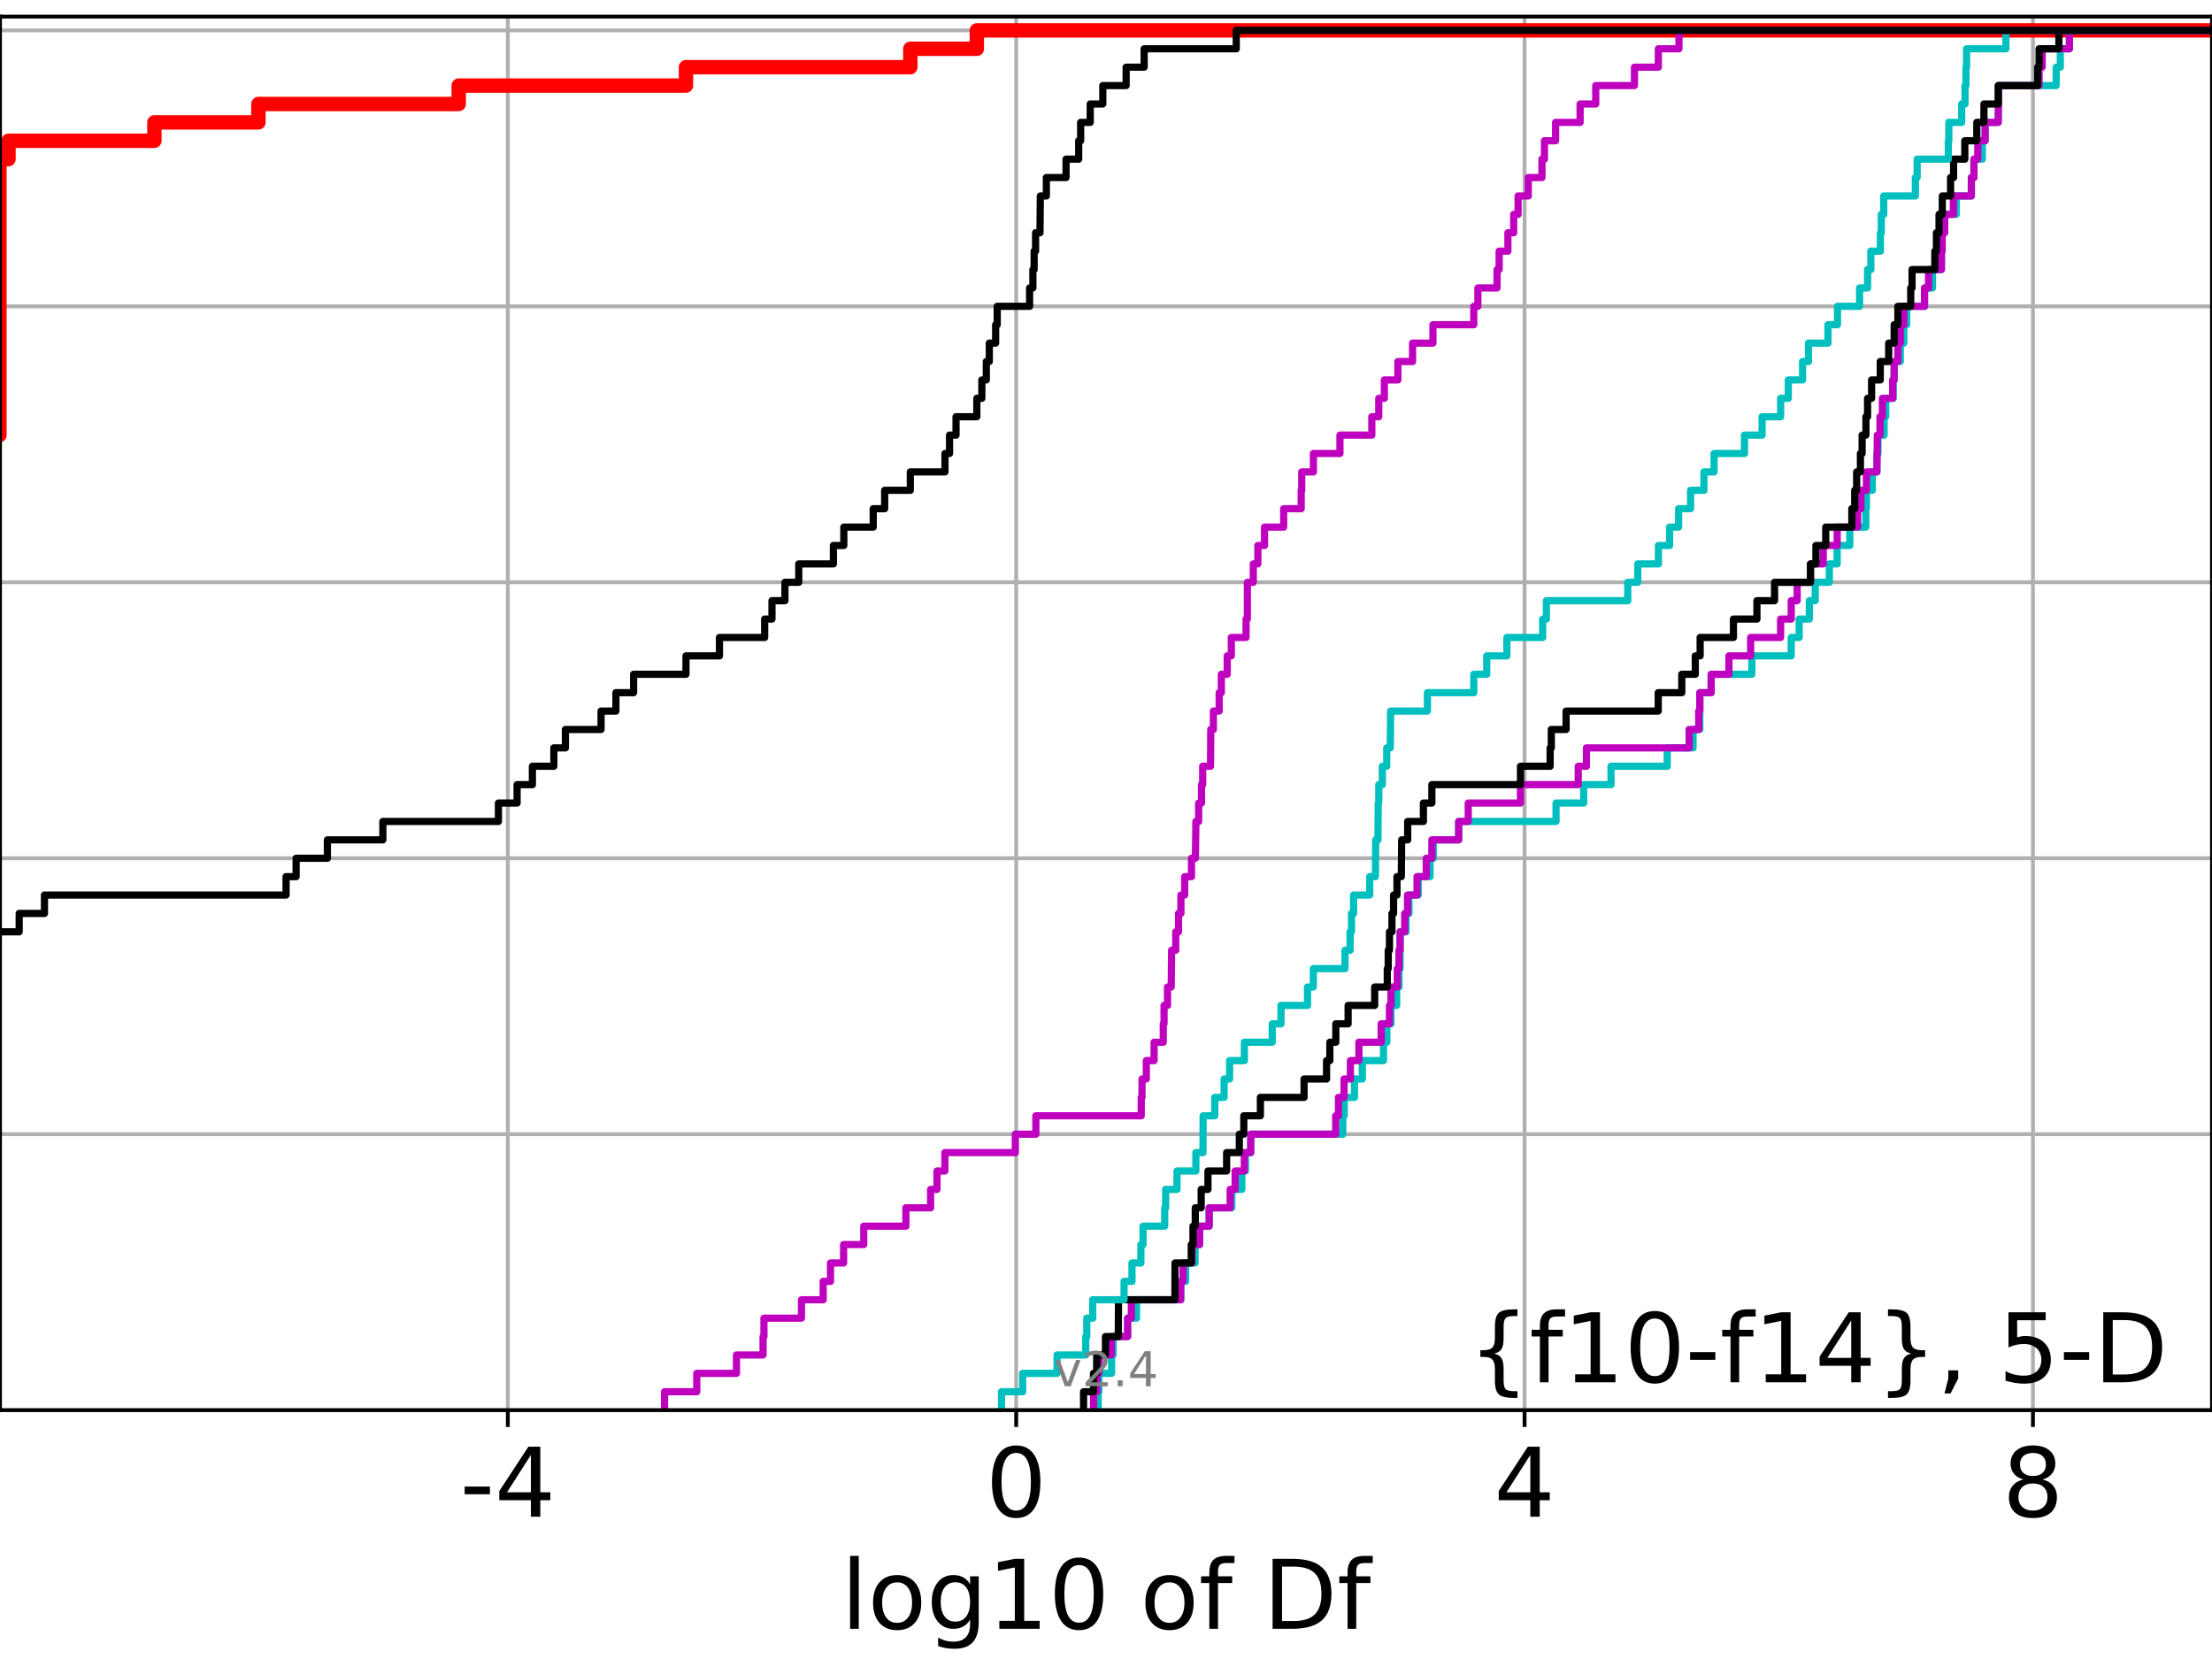 <?xml version="1.0" encoding="utf-8" standalone="no"?>
<!DOCTYPE svg PUBLIC "-//W3C//DTD SVG 1.1//EN"
  "http://www.w3.org/Graphics/SVG/1.1/DTD/svg11.dtd">
<!-- Created with matplotlib (https://matplotlib.org/) -->
<svg height="345.6pt" version="1.1" viewBox="0 0 460.8 345.6" width="460.8pt" xmlns="http://www.w3.org/2000/svg" xmlns:xlink="http://www.w3.org/1999/xlink">
 <defs>
  <style type="text/css">*{stroke-linecap:butt;stroke-linejoin:round;}</style>
 </defs>
 <g id="figure_1">
  <g id="patch_1">
   <path d="M 0 345.6 
L 460.8 345.6 
L 460.8 0 
L 0 0 
z
" style="fill:#ffffff;"/>
  </g>
  <g id="axes_1">
   <g id="patch_2">
    <path d="M 0 293.76 
L 460.8 293.76 
L 460.8 3.456 
L 0 3.456 
z
" style="fill:#ffffff;"/>
   </g>
   <g id="matplotlib.axis_1">
    <g id="xtick_1">
     <g id="line2d_1">
      <path clip-path="url(#p123b84e8f3)" d="M 105.789 293.76 
L 105.789 3.456 
" style="fill:none;stroke:#b0b0b0;stroke-linecap:square;stroke-width:0.8;"/>
     </g>
     <g id="line2d_2">
      <defs>
       <path d="M 0 0 
L 0 3.5 
" id="m1aefbc2d79" style="stroke:#000000;stroke-width:0.8;"/>
      </defs>
      <g>
       <use style="stroke:#000000;stroke-width:0.8;" x="105.789" xlink:href="#m1aefbc2d79" y="293.76"/>
      </g>
     </g>
     <g id="text_1">
      <!-- -4 -->
      <g transform="translate(95.819 315.957)scale(0.2 -0.2)">
       <defs>
        <path d="M 4.891 31.391 
L 31.203 31.391 
L 31.203 23.391 
L 4.891 23.391 
z
" id="DejaVuSans-45"/>
        <path d="M 37.797 64.312 
L 12.891 25.391 
L 37.797 25.391 
z
M 35.203 72.906 
L 47.609 72.906 
L 47.609 25.391 
L 58.016 25.391 
L 58.016 17.188 
L 47.609 17.188 
L 47.609 0 
L 37.797 0 
L 37.797 17.188 
L 4.891 17.188 
L 4.891 26.703 
z
" id="DejaVuSans-52"/>
       </defs>
       <use xlink:href="#DejaVuSans-45"/>
       <use x="36.084" xlink:href="#DejaVuSans-52"/>
      </g>
     </g>
    </g>
    <g id="xtick_2">
     <g id="line2d_3">
      <path clip-path="url(#p123b84e8f3)" d="M 211.693 293.76 
L 211.693 3.456 
" style="fill:none;stroke:#b0b0b0;stroke-linecap:square;stroke-width:0.8;"/>
     </g>
     <g id="line2d_4">
      <g>
       <use style="stroke:#000000;stroke-width:0.8;" x="211.693" xlink:href="#m1aefbc2d79" y="293.76"/>
      </g>
     </g>
     <g id="text_2">
      <!-- 0 -->
      <g transform="translate(205.331 315.957)scale(0.2 -0.2)">
       <defs>
        <path d="M 31.781 66.406 
Q 24.172 66.406 20.328 58.906 
Q 16.5 51.422 16.5 36.375 
Q 16.5 21.391 20.328 13.891 
Q 24.172 6.391 31.781 6.391 
Q 39.453 6.391 43.281 13.891 
Q 47.125 21.391 47.125 36.375 
Q 47.125 51.422 43.281 58.906 
Q 39.453 66.406 31.781 66.406 
z
M 31.781 74.219 
Q 44.047 74.219 50.516 64.516 
Q 56.984 54.828 56.984 36.375 
Q 56.984 17.969 50.516 8.266 
Q 44.047 -1.422 31.781 -1.422 
Q 19.531 -1.422 13.062 8.266 
Q 6.594 17.969 6.594 36.375 
Q 6.594 54.828 13.062 64.516 
Q 19.531 74.219 31.781 74.219 
z
" id="DejaVuSans-48"/>
       </defs>
       <use xlink:href="#DejaVuSans-48"/>
      </g>
     </g>
    </g>
    <g id="xtick_3">
     <g id="line2d_5">
      <path clip-path="url(#p123b84e8f3)" d="M 317.597 293.76 
L 317.597 3.456 
" style="fill:none;stroke:#b0b0b0;stroke-linecap:square;stroke-width:0.8;"/>
     </g>
     <g id="line2d_6">
      <g>
       <use style="stroke:#000000;stroke-width:0.8;" x="317.597" xlink:href="#m1aefbc2d79" y="293.76"/>
      </g>
     </g>
     <g id="text_3">
      <!-- 4 -->
      <g transform="translate(311.235 315.957)scale(0.2 -0.2)">
       <use xlink:href="#DejaVuSans-52"/>
      </g>
     </g>
    </g>
    <g id="xtick_4">
     <g id="line2d_7">
      <path clip-path="url(#p123b84e8f3)" d="M 423.501 293.76 
L 423.501 3.456 
" style="fill:none;stroke:#b0b0b0;stroke-linecap:square;stroke-width:0.8;"/>
     </g>
     <g id="line2d_8">
      <g>
       <use style="stroke:#000000;stroke-width:0.8;" x="423.501" xlink:href="#m1aefbc2d79" y="293.76"/>
      </g>
     </g>
     <g id="text_4">
      <!-- 8 -->
      <g transform="translate(417.139 315.957)scale(0.2 -0.2)">
       <defs>
        <path d="M 31.781 34.625 
Q 24.75 34.625 20.719 30.859 
Q 16.703 27.094 16.703 20.516 
Q 16.703 13.922 20.719 10.156 
Q 24.75 6.391 31.781 6.391 
Q 38.812 6.391 42.859 10.172 
Q 46.922 13.969 46.922 20.516 
Q 46.922 27.094 42.891 30.859 
Q 38.875 34.625 31.781 34.625 
z
M 21.922 38.812 
Q 15.578 40.375 12.031 44.719 
Q 8.5 49.078 8.5 55.328 
Q 8.5 64.062 14.719 69.141 
Q 20.953 74.219 31.781 74.219 
Q 42.672 74.219 48.875 69.141 
Q 55.078 64.062 55.078 55.328 
Q 55.078 49.078 51.531 44.719 
Q 48 40.375 41.703 38.812 
Q 48.828 37.156 52.797 32.312 
Q 56.781 27.484 56.781 20.516 
Q 56.781 9.906 50.312 4.234 
Q 43.844 -1.422 31.781 -1.422 
Q 19.734 -1.422 13.25 4.234 
Q 6.781 9.906 6.781 20.516 
Q 6.781 27.484 10.781 32.312 
Q 14.797 37.156 21.922 38.812 
z
M 18.312 54.391 
Q 18.312 48.734 21.844 45.562 
Q 25.391 42.391 31.781 42.391 
Q 38.141 42.391 41.719 45.562 
Q 45.312 48.734 45.312 54.391 
Q 45.312 60.062 41.719 63.234 
Q 38.141 66.406 31.781 66.406 
Q 25.391 66.406 21.844 63.234 
Q 18.312 60.062 18.312 54.391 
z
" id="DejaVuSans-56"/>
       </defs>
       <use xlink:href="#DejaVuSans-56"/>
      </g>
     </g>
    </g>
    <g id="text_5">
     <!-- log10 of Df -->
     <g transform="translate(175.214 339.313)scale(0.2 -0.2)">
      <defs>
       <path d="M 9.422 75.984 
L 18.406 75.984 
L 18.406 0 
L 9.422 0 
z
" id="DejaVuSans-108"/>
       <path d="M 30.609 48.391 
Q 23.391 48.391 19.188 42.75 
Q 14.984 37.109 14.984 27.297 
Q 14.984 17.484 19.156 11.844 
Q 23.344 6.203 30.609 6.203 
Q 37.797 6.203 41.984 11.859 
Q 46.188 17.531 46.188 27.297 
Q 46.188 37.016 41.984 42.703 
Q 37.797 48.391 30.609 48.391 
z
M 30.609 56 
Q 42.328 56 49.016 48.375 
Q 55.719 40.766 55.719 27.297 
Q 55.719 13.875 49.016 6.219 
Q 42.328 -1.422 30.609 -1.422 
Q 18.844 -1.422 12.172 6.219 
Q 5.516 13.875 5.516 27.297 
Q 5.516 40.766 12.172 48.375 
Q 18.844 56 30.609 56 
z
" id="DejaVuSans-111"/>
       <path d="M 45.406 27.984 
Q 45.406 37.75 41.375 43.109 
Q 37.359 48.484 30.078 48.484 
Q 22.859 48.484 18.828 43.109 
Q 14.797 37.75 14.797 27.984 
Q 14.797 18.266 18.828 12.891 
Q 22.859 7.516 30.078 7.516 
Q 37.359 7.516 41.375 12.891 
Q 45.406 18.266 45.406 27.984 
z
M 54.391 6.781 
Q 54.391 -7.172 48.188 -13.984 
Q 42 -20.797 29.203 -20.797 
Q 24.469 -20.797 20.266 -20.094 
Q 16.062 -19.391 12.109 -17.922 
L 12.109 -9.188 
Q 16.062 -11.328 19.922 -12.344 
Q 23.781 -13.375 27.781 -13.375 
Q 36.625 -13.375 41.016 -8.766 
Q 45.406 -4.156 45.406 5.172 
L 45.406 9.625 
Q 42.625 4.781 38.281 2.391 
Q 33.938 0 27.875 0 
Q 17.828 0 11.672 7.656 
Q 5.516 15.328 5.516 27.984 
Q 5.516 40.672 11.672 48.328 
Q 17.828 56 27.875 56 
Q 33.938 56 38.281 53.609 
Q 42.625 51.219 45.406 46.391 
L 45.406 54.688 
L 54.391 54.688 
z
" id="DejaVuSans-103"/>
       <path d="M 12.406 8.297 
L 28.516 8.297 
L 28.516 63.922 
L 10.984 60.406 
L 10.984 69.391 
L 28.422 72.906 
L 38.281 72.906 
L 38.281 8.297 
L 54.391 8.297 
L 54.391 0 
L 12.406 0 
z
" id="DejaVuSans-49"/>
       <path id="DejaVuSans-32"/>
       <path d="M 37.109 75.984 
L 37.109 68.5 
L 28.516 68.5 
Q 23.688 68.5 21.797 66.547 
Q 19.922 64.594 19.922 59.516 
L 19.922 54.688 
L 34.719 54.688 
L 34.719 47.703 
L 19.922 47.703 
L 19.922 0 
L 10.891 0 
L 10.891 47.703 
L 2.297 47.703 
L 2.297 54.688 
L 10.891 54.688 
L 10.891 58.5 
Q 10.891 67.625 15.141 71.797 
Q 19.391 75.984 28.609 75.984 
z
" id="DejaVuSans-102"/>
       <path d="M 19.672 64.797 
L 19.672 8.109 
L 31.594 8.109 
Q 46.688 8.109 53.688 14.938 
Q 60.688 21.781 60.688 36.531 
Q 60.688 51.172 53.688 57.984 
Q 46.688 64.797 31.594 64.797 
z
M 9.812 72.906 
L 30.078 72.906 
Q 51.266 72.906 61.172 64.094 
Q 71.094 55.281 71.094 36.531 
Q 71.094 17.672 61.125 8.828 
Q 51.172 0 30.078 0 
L 9.812 0 
z
" id="DejaVuSans-68"/>
      </defs>
      <use xlink:href="#DejaVuSans-108"/>
      <use x="27.783" xlink:href="#DejaVuSans-111"/>
      <use x="88.965" xlink:href="#DejaVuSans-103"/>
      <use x="152.441" xlink:href="#DejaVuSans-49"/>
      <use x="216.064" xlink:href="#DejaVuSans-48"/>
      <use x="279.688" xlink:href="#DejaVuSans-32"/>
      <use x="311.475" xlink:href="#DejaVuSans-111"/>
      <use x="372.656" xlink:href="#DejaVuSans-102"/>
      <use x="407.861" xlink:href="#DejaVuSans-32"/>
      <use x="439.648" xlink:href="#DejaVuSans-68"/>
      <use x="516.65" xlink:href="#DejaVuSans-102"/>
     </g>
    </g>
   </g>
   <g id="matplotlib.axis_2">
    <g id="ytick_1">
     <g id="line2d_9">
      <path clip-path="url(#p123b84e8f3)" d="M 0 293.76 
L 460.8 293.76 
" style="fill:none;stroke:#b0b0b0;stroke-linecap:square;stroke-width:0.8;"/>
     </g>
     <g id="line2d_10">
      <defs>
       <path d="M 0 0 
L -3.5 0 
" id="m725faa5457" style="stroke:#000000;stroke-width:0.8;"/>
      </defs>
      <g>
       <use style="stroke:#000000;stroke-width:0.8;" x="0" xlink:href="#m725faa5457" y="293.76"/>
      </g>
     </g>
    </g>
    <g id="ytick_2">
     <g id="line2d_11">
      <path clip-path="url(#p123b84e8f3)" d="M 0 236.274 
L 460.8 236.274 
" style="fill:none;stroke:#b0b0b0;stroke-linecap:square;stroke-width:0.8;"/>
     </g>
     <g id="line2d_12">
      <g>
       <use style="stroke:#000000;stroke-width:0.8;" x="0" xlink:href="#m725faa5457" y="236.274"/>
      </g>
     </g>
    </g>
    <g id="ytick_3">
     <g id="line2d_13">
      <path clip-path="url(#p123b84e8f3)" d="M 0 178.788 
L 460.8 178.788 
" style="fill:none;stroke:#b0b0b0;stroke-linecap:square;stroke-width:0.8;"/>
     </g>
     <g id="line2d_14">
      <g>
       <use style="stroke:#000000;stroke-width:0.8;" x="0" xlink:href="#m725faa5457" y="178.788"/>
      </g>
     </g>
    </g>
    <g id="ytick_4">
     <g id="line2d_15">
      <path clip-path="url(#p123b84e8f3)" d="M 0 121.302 
L 460.8 121.302 
" style="fill:none;stroke:#b0b0b0;stroke-linecap:square;stroke-width:0.8;"/>
     </g>
     <g id="line2d_16">
      <g>
       <use style="stroke:#000000;stroke-width:0.8;" x="0" xlink:href="#m725faa5457" y="121.302"/>
      </g>
     </g>
    </g>
    <g id="ytick_5">
     <g id="line2d_17">
      <path clip-path="url(#p123b84e8f3)" d="M 0 63.816 
L 460.8 63.816 
" style="fill:none;stroke:#b0b0b0;stroke-linecap:square;stroke-width:0.8;"/>
     </g>
     <g id="line2d_18">
      <g>
       <use style="stroke:#000000;stroke-width:0.8;" x="0" xlink:href="#m725faa5457" y="63.816"/>
      </g>
     </g>
    </g>
    <g id="ytick_6">
     <g id="line2d_19">
      <path clip-path="url(#p123b84e8f3)" d="M 0 6.33 
L 460.8 6.33 
" style="fill:none;stroke:#b0b0b0;stroke-linecap:square;stroke-width:0.8;"/>
     </g>
     <g id="line2d_20">
      <g>
       <use style="stroke:#000000;stroke-width:0.8;" x="0" xlink:href="#m725faa5457" y="6.33"/>
      </g>
     </g>
    </g>
   </g>
   <g id="line2d_21">
    <path clip-path="url(#p123b84e8f3)" d="M -1 90.643 
L -0.114 90.643 
L -0.114 33.157 
L 1.769 33.157 
L 1.769 29.325 
L 32.163 29.325 
L 32.163 25.492 
L 53.834 25.492 
L 53.834 21.66 
L 95.559 21.66 
L 95.559 17.827 
L 142.901 17.827 
L 142.901 13.995 
L 189.636 13.995 
L 189.636 10.163 
L 203.49 10.163 
L 203.49 6.33 
L 203.49 6.33 
L 460.8 6.33 
L 460.8 6.33 
" style="fill:none;stroke:#ff0000;stroke-linecap:square;stroke-width:3;"/>
   </g>
   <g id="line2d_22">
    <path clip-path="url(#p123b84e8f3)" d="M 228.768 293.76 
L 228.768 289.928 
L 228.933 289.928 
L 228.933 286.095 
L 231.567 286.095 
L 231.567 282.263 
L 231.887 282.263 
L 231.887 278.43 
L 234.904 278.43 
L 234.904 274.598 
L 236.752 274.598 
L 236.752 270.766 
L 245.966 270.766 
L 245.966 266.933 
L 246.989 266.933 
L 246.989 263.101 
L 248.953 263.101 
L 248.953 259.268 
L 249.899 259.268 
L 249.899 255.436 
L 251.896 255.436 
L 251.896 251.604 
L 256.607 251.604 
L 256.607 247.771 
L 258.698 247.771 
L 258.698 243.939 
L 259.452 243.939 
L 259.452 240.106 
L 260.553 240.106 
L 260.553 236.274 
L 279.737 236.274 
L 279.737 232.442 
L 280.031 232.442 
L 280.031 228.609 
L 282.16 228.609 
L 282.16 224.777 
L 283.798 224.777 
L 283.798 220.944 
L 288.206 220.944 
L 288.206 217.112 
L 288.91 217.112 
L 288.91 213.28 
L 289.766 213.28 
L 289.766 209.447 
L 290.953 209.447 
L 290.953 205.615 
L 291.43 205.615 
L 291.43 201.782 
L 291.662 201.782 
L 291.67 194.118 
L 292.896 194.118 
L 292.896 190.285 
L 293.511 190.285 
L 293.511 186.453 
L 295.446 186.453 
L 295.446 182.621 
L 297.906 182.621 
L 297.906 178.788 
L 298.589 178.788 
L 298.589 174.956 
L 303.871 174.956 
L 303.871 171.123 
L 324.154 171.123 
L 324.154 167.291 
L 329.91 167.291 
L 329.91 163.459 
L 335.605 163.459 
L 335.605 159.626 
L 347.315 159.626 
L 347.315 155.794 
L 352.696 155.794 
L 352.696 151.961 
L 354.105 151.961 
L 354.105 144.297 
L 356.467 144.297 
L 356.467 140.464 
L 364.939 140.464 
L 364.939 136.632 
L 373.146 136.632 
L 373.146 132.799 
L 374.803 132.799 
L 374.803 128.967 
L 376.921 128.967 
L 376.921 125.135 
L 378.146 125.135 
L 378.146 121.302 
L 381.084 121.302 
L 381.084 117.47 
L 382.716 117.47 
L 382.716 113.637 
L 385.347 113.637 
L 385.347 109.805 
L 388.686 109.805 
L 388.686 105.973 
L 388.805 105.973 
L 388.805 102.14 
L 390.037 102.14 
L 390.037 98.308 
L 390.99 98.308 
L 390.99 94.475 
L 391.222 94.475 
L 391.222 90.643 
L 392.489 90.643 
L 392.489 86.811 
L 392.831 86.811 
L 392.831 82.978 
L 394.402 82.978 
L 394.402 79.146 
L 394.589 79.146 
L 394.589 75.313 
L 395.87 75.313 
L 395.87 71.481 
L 396.594 71.481 
L 396.594 67.649 
L 397.205 67.649 
L 397.205 63.816 
L 400.917 63.816 
L 400.917 59.984 
L 402.575 59.984 
L 402.575 56.151 
L 404.434 56.151 
L 404.434 52.319 
L 404.587 52.319 
L 404.587 48.487 
L 405.113 48.487 
L 405.113 44.654 
L 407.505 44.654 
L 407.505 40.822 
L 410.669 40.822 
L 410.669 36.989 
L 411.212 36.989 
L 411.212 33.157 
L 412.952 33.157 
L 412.952 29.325 
L 413.542 29.325 
L 413.542 25.492 
L 416.27 25.492 
L 416.327 17.827 
L 428.336 17.827 
L 428.336 13.995 
L 429.201 13.995 
L 429.201 10.163 
L 431.1 10.163 
L 431.1 6.33 
L 431.1 6.33 
L 460.8 6.33 
L 460.8 6.33 
" style="fill:none;stroke:#00bfbf;stroke-linecap:square;stroke-width:1.5;"/>
   </g>
   <g id="line2d_23">
    <path clip-path="url(#p123b84e8f3)" d="M 227.798 293.76 
L 227.798 289.928 
L 228.531 289.928 
L 228.531 286.095 
L 228.933 286.095 
L 228.933 282.263 
L 231.497 282.263 
L 231.497 278.43 
L 234.904 278.43 
L 234.904 274.598 
L 235.678 274.598 
L 235.678 270.766 
L 245.966 270.766 
L 245.966 266.933 
L 246.446 266.933 
L 246.446 263.101 
L 248.311 263.101 
L 248.311 259.268 
L 249.899 259.268 
L 249.899 255.436 
L 251.896 255.436 
L 251.896 251.604 
L 256.269 251.604 
L 256.269 247.771 
L 257.304 247.771 
L 257.304 243.939 
L 259.214 243.939 
L 259.214 240.106 
L 260.553 240.106 
L 260.553 236.274 
L 278.248 236.274 
L 278.248 232.442 
L 278.821 232.442 
L 278.821 228.609 
L 279.989 228.609 
L 279.989 224.777 
L 281.316 224.777 
L 281.316 220.944 
L 283.082 220.944 
L 283.082 217.112 
L 287.723 217.112 
L 287.723 213.28 
L 289.451 213.28 
L 289.451 209.447 
L 289.766 209.447 
L 289.766 205.615 
L 291.084 205.615 
L 291.084 201.782 
L 291.43 201.782 
L 291.43 197.95 
L 291.67 197.95 
L 291.67 194.118 
L 292.628 194.118 
L 292.628 190.285 
L 293.219 190.285 
L 293.219 186.453 
L 295.195 186.453 
L 295.195 182.621 
L 297.121 182.621 
L 297.121 178.788 
L 298.283 178.788 
L 298.283 174.956 
L 303.871 174.956 
L 303.871 171.123 
L 305.861 171.123 
L 305.861 167.291 
L 316.745 167.291 
L 316.745 163.459 
L 328.772 163.459 
L 328.772 159.626 
L 330.482 159.626 
L 330.482 155.794 
L 351.877 155.794 
L 351.877 151.961 
L 353.877 151.961 
L 353.877 148.129 
L 354.105 148.129 
L 354.105 144.297 
L 356.467 144.297 
L 356.467 140.464 
L 360.171 140.464 
L 360.171 136.632 
L 364.695 136.632 
L 364.695 132.799 
L 370.933 132.799 
L 370.933 128.967 
L 373.146 128.967 
L 373.146 125.135 
L 374.38 125.135 
L 374.38 121.302 
L 377.158 121.302 
L 377.158 117.47 
L 379.812 117.47 
L 379.812 113.637 
L 382.716 113.637 
L 382.716 109.805 
L 386.976 109.805 
L 386.976 105.973 
L 387.67 105.973 
L 387.67 102.14 
L 388.805 102.14 
L 388.805 98.308 
L 390.99 98.308 
L 391.086 90.643 
L 391.642 90.643 
L 391.642 86.811 
L 392.135 86.811 
L 392.135 82.978 
L 394.283 82.978 
L 394.283 79.146 
L 394.589 79.146 
L 394.589 75.313 
L 395.361 75.313 
L 395.361 71.481 
L 395.87 71.481 
L 395.87 67.649 
L 396.594 67.649 
L 396.594 63.816 
L 400.917 63.816 
L 400.917 59.984 
L 401.759 59.984 
L 401.759 56.151 
L 404.434 56.151 
L 404.434 52.319 
L 404.587 52.319 
L 404.587 48.487 
L 405.113 48.487 
L 405.113 44.654 
L 406.914 44.654 
L 406.914 40.822 
L 410.669 40.822 
L 410.669 36.989 
L 411.212 36.989 
L 411.212 33.157 
L 412.013 33.157 
L 412.013 29.325 
L 413.542 29.325 
L 413.542 25.492 
L 416.27 25.492 
L 416.327 17.827 
L 424.779 17.827 
L 424.779 13.995 
L 425.422 13.995 
L 425.422 10.163 
L 431.1 10.163 
L 431.1 6.33 
L 431.1 6.33 
L 460.8 6.33 
L 460.8 6.33 
" style="fill:none;stroke:#bf00bf;stroke-linecap:square;stroke-width:1.5;"/>
   </g>
   <g id="line2d_24">
    <path clip-path="url(#p123b84e8f3)" d="M 225.727 293.76 
L 225.727 289.928 
L 227.798 289.928 
L 227.798 286.095 
L 228.461 286.095 
L 228.461 282.263 
L 230.288 282.263 
L 230.288 278.43 
L 232.956 278.43 
L 233.009 270.766 
L 244.754 270.766 
L 244.78 263.101 
L 248.16 263.101 
L 248.16 259.268 
L 248.523 259.268 
L 248.523 255.436 
L 249.001 255.436 
L 249.001 251.604 
L 250.229 251.604 
L 250.229 247.771 
L 251.638 247.771 
L 251.638 243.939 
L 255.53 243.939 
L 255.53 240.106 
L 258.172 240.106 
L 258.172 236.274 
L 259.106 236.274 
L 259.106 232.442 
L 262.562 232.442 
L 262.562 228.609 
L 271.662 228.609 
L 271.662 224.777 
L 276.346 224.777 
L 276.346 220.944 
L 277.03 220.944 
L 277.03 217.112 
L 278.275 217.112 
L 278.275 213.28 
L 280.838 213.28 
L 280.838 209.447 
L 286.369 209.447 
L 286.369 205.615 
L 288.994 205.615 
L 288.994 201.782 
L 289.195 201.782 
L 289.195 197.95 
L 289.451 197.95 
L 289.451 194.118 
L 289.968 194.118 
L 289.968 190.285 
L 290.306 190.285 
L 290.306 186.453 
L 291.018 186.453 
L 291.018 182.621 
L 291.922 182.621 
L 291.998 174.956 
L 293.247 174.956 
L 293.247 171.123 
L 296.522 171.123 
L 296.522 167.291 
L 298.283 167.291 
L 298.283 163.459 
L 316.745 163.459 
L 316.745 159.626 
L 322.922 159.626 
L 322.922 155.794 
L 323.165 155.794 
L 323.165 151.961 
L 326.247 151.961 
L 326.247 148.129 
L 345.44 148.129 
L 345.44 144.297 
L 350.347 144.297 
L 350.347 140.464 
L 353.162 140.464 
L 353.162 136.632 
L 354.17 136.632 
L 354.17 132.799 
L 361.106 132.799 
L 361.106 128.967 
L 366.001 128.967 
L 366.001 125.135 
L 369.672 125.135 
L 369.672 121.302 
L 377.158 121.302 
L 377.158 117.47 
L 378.287 117.47 
L 378.287 113.637 
L 380.336 113.637 
L 380.336 109.805 
L 385.768 109.805 
L 385.768 105.973 
L 386.367 105.973 
L 386.367 102.14 
L 386.775 102.14 
L 386.775 98.308 
L 387.56 98.308 
L 387.56 94.475 
L 387.914 94.475 
L 387.914 90.643 
L 388.704 90.643 
L 388.704 86.811 
L 389.047 86.811 
L 389.047 82.978 
L 389.891 82.978 
L 389.891 79.146 
L 391.693 79.146 
L 391.693 75.313 
L 393.447 75.313 
L 393.447 71.481 
L 394.589 71.481 
L 394.589 67.649 
L 395.361 67.649 
L 395.361 63.816 
L 398.039 63.816 
L 398.039 59.984 
L 398.317 59.984 
L 398.317 56.151 
L 403.059 56.151 
L 403.059 52.319 
L 403.39 52.319 
L 403.39 48.487 
L 403.936 48.487 
L 403.936 44.654 
L 404.618 44.654 
L 404.618 40.822 
L 406.337 40.822 
L 406.337 36.989 
L 406.965 36.989 
L 406.965 33.157 
L 409.308 33.157 
L 409.308 29.325 
L 411.801 29.325 
L 411.801 25.492 
L 413.291 25.492 
L 413.291 21.66 
L 416.27 21.66 
L 416.27 17.827 
L 424.478 17.827 
L 424.478 13.995 
L 424.779 13.995 
L 424.779 10.163 
L 428.898 10.163 
L 428.898 6.33 
L 428.898 6.33 
L 460.8 6.33 
L 460.8 6.33 
" style="fill:none;stroke:#000000;stroke-linecap:square;stroke-width:1.5;"/>
   </g>
   <g id="line2d_25">
    <path clip-path="url(#p123b84e8f3)" d="M 208.636 293.76 
L 208.636 289.928 
L 213.044 289.928 
L 213.044 286.095 
L 220.201 286.095 
L 220.201 282.263 
L 226.18 282.263 
L 226.18 278.43 
L 226.395 278.43 
L 226.395 274.598 
L 227.635 274.598 
L 227.635 270.766 
L 234.162 270.766 
L 234.162 266.933 
L 235.813 266.933 
L 235.813 263.101 
L 237.669 263.101 
L 237.669 259.268 
L 238.125 259.268 
L 238.125 255.436 
L 242.63 255.436 
L 242.63 251.604 
L 242.832 251.604 
L 242.832 247.771 
L 245.191 247.771 
L 245.191 243.939 
L 249.12 243.939 
L 249.12 240.106 
L 250.604 240.106 
L 250.631 232.442 
L 253.06 232.442 
L 253.06 228.609 
L 255.003 228.609 
L 255.003 224.777 
L 256.151 224.777 
L 256.151 220.944 
L 259.227 220.944 
L 259.227 217.112 
L 265.033 217.112 
L 265.033 213.28 
L 266.856 213.28 
L 266.856 209.447 
L 272.383 209.447 
L 272.383 205.615 
L 273.592 205.615 
L 273.592 201.782 
L 280.19 201.782 
L 280.19 197.95 
L 281.253 197.95 
L 281.253 194.118 
L 281.541 194.118 
L 281.541 190.285 
L 281.977 190.285 
L 281.977 186.453 
L 285.339 186.453 
L 285.339 182.621 
L 286.523 182.621 
L 286.587 174.956 
L 287.057 174.956 
L 287.105 167.291 
L 287.231 167.291 
L 287.231 163.459 
L 287.971 163.459 
L 287.971 159.626 
L 288.883 159.626 
L 288.883 155.794 
L 289.627 155.794 
L 289.693 148.129 
L 297.358 148.129 
L 297.358 144.297 
L 307.019 144.297 
L 307.019 140.464 
L 309.712 140.464 
L 309.712 136.632 
L 313.909 136.632 
L 313.909 132.799 
L 321.366 132.799 
L 321.366 128.967 
L 322.144 128.967 
L 322.144 125.135 
L 339.092 125.135 
L 339.092 121.302 
L 341.18 121.302 
L 341.18 117.47 
L 345.48 117.47 
L 345.48 113.637 
L 347.812 113.637 
L 347.812 109.805 
L 349.682 109.805 
L 349.682 105.973 
L 352.175 105.973 
L 352.175 102.14 
L 354.962 102.14 
L 354.962 98.308 
L 357.075 98.308 
L 357.075 94.475 
L 363.411 94.475 
L 363.411 90.643 
L 367.076 90.643 
L 367.076 86.811 
L 370.935 86.811 
L 370.935 82.978 
L 372.534 82.978 
L 372.534 79.146 
L 375.507 79.146 
L 375.507 75.313 
L 376.743 75.313 
L 376.743 71.481 
L 380.801 71.481 
L 380.801 67.649 
L 382.785 67.649 
L 382.785 63.816 
L 387.385 63.816 
L 387.385 59.984 
L 389.052 59.984 
L 389.052 56.151 
L 389.734 56.151 
L 389.734 52.319 
L 391.72 52.319 
L 391.72 48.487 
L 391.913 48.487 
L 391.913 44.654 
L 392.419 44.654 
L 392.419 40.822 
L 399.007 40.822 
L 399.007 36.989 
L 399.375 36.989 
L 399.375 33.157 
L 405.866 33.157 
L 405.866 29.325 
L 405.981 29.325 
L 405.981 25.492 
L 408.656 25.492 
L 408.656 21.66 
L 409.356 21.66 
L 409.356 17.827 
L 409.547 17.827 
L 409.547 13.995 
L 409.673 13.995 
L 409.673 10.163 
L 417.861 10.163 
L 417.861 6.33 
L 417.861 6.33 
L 460.8 6.33 
L 460.8 6.33 
" style="fill:none;stroke:#00bfbf;stroke-linecap:square;stroke-width:1.5;"/>
   </g>
   <g id="line2d_26">
    <path clip-path="url(#p123b84e8f3)" d="M 138.444 293.76 
L 138.444 289.928 
L 145.152 289.928 
L 145.152 286.095 
L 153.419 286.095 
L 153.419 282.263 
L 158.959 282.263 
L 158.959 278.43 
L 159.143 278.43 
L 159.143 274.598 
L 166.958 274.598 
L 166.958 270.766 
L 171.486 270.766 
L 171.486 266.933 
L 173.009 266.933 
L 173.009 263.101 
L 175.739 263.101 
L 175.739 259.268 
L 179.934 259.268 
L 179.934 255.436 
L 188.714 255.436 
L 188.714 251.604 
L 193.862 251.604 
L 193.862 247.771 
L 195.193 247.771 
L 195.193 243.939 
L 196.838 243.939 
L 196.838 240.106 
L 211.516 240.106 
L 211.516 236.274 
L 215.791 236.274 
L 215.791 232.442 
L 237.74 232.442 
L 237.74 228.609 
L 237.905 228.609 
L 237.905 224.777 
L 238.798 224.777 
L 238.798 220.944 
L 240.419 220.944 
L 240.419 217.112 
L 242.33 217.112 
L 242.33 213.28 
L 242.494 213.28 
L 242.494 209.447 
L 243.212 209.447 
L 243.212 205.615 
L 243.987 205.615 
L 244.071 197.95 
L 244.932 197.95 
L 244.932 194.118 
L 245.506 194.118 
L 245.506 190.285 
L 246.009 190.285 
L 246.009 186.453 
L 246.799 186.453 
L 246.799 182.621 
L 248.213 182.621 
L 248.213 178.788 
L 249.025 178.788 
L 249.129 171.123 
L 249.7 171.123 
L 249.7 167.291 
L 250.294 167.291 
L 250.294 163.459 
L 250.541 163.459 
L 250.541 159.626 
L 252.174 159.626 
L 252.223 151.961 
L 252.769 151.961 
L 252.769 148.129 
L 253.976 148.129 
L 253.976 144.297 
L 254.427 144.297 
L 254.427 140.464 
L 255.654 140.464 
L 255.654 136.632 
L 256.504 136.632 
L 256.504 132.799 
L 259.575 132.799 
L 259.575 128.967 
L 259.843 128.967 
L 259.857 121.302 
L 261.086 121.302 
L 261.086 117.47 
L 262.035 117.47 
L 262.035 113.637 
L 263.426 113.637 
L 263.426 109.805 
L 267.412 109.805 
L 267.412 105.973 
L 271.061 105.973 
L 271.061 102.14 
L 271.179 102.14 
L 271.179 98.308 
L 273.607 98.308 
L 273.607 94.475 
L 279.136 94.475 
L 279.136 90.643 
L 285.776 90.643 
L 285.776 86.811 
L 287.219 86.811 
L 287.219 82.978 
L 288.385 82.978 
L 288.385 79.146 
L 291.207 79.146 
L 291.207 75.313 
L 294.265 75.313 
L 294.265 71.481 
L 298.506 71.481 
L 298.506 67.649 
L 307.016 67.649 
L 307.016 63.816 
L 307.874 63.816 
L 307.874 59.984 
L 311.862 59.984 
L 311.862 56.151 
L 312.3 56.151 
L 312.3 52.319 
L 314.123 52.319 
L 314.123 48.487 
L 315.327 48.487 
L 315.327 44.654 
L 316.244 44.654 
L 316.244 40.822 
L 318.365 40.822 
L 318.365 36.989 
L 321.221 36.989 
L 321.221 33.157 
L 321.738 33.157 
L 321.738 29.325 
L 324.059 29.325 
L 324.059 25.492 
L 329.166 25.492 
L 329.166 21.66 
L 332.422 21.66 
L 332.422 17.827 
L 340.489 17.827 
L 340.489 13.995 
L 345.463 13.995 
L 345.463 10.163 
L 349.759 10.163 
L 349.759 6.33 
L 349.759 6.33 
L 460.8 6.33 
L 460.8 6.33 
" style="fill:none;stroke:#bf00bf;stroke-linecap:square;stroke-width:1.5;"/>
   </g>
   <g id="line2d_27">
    <path clip-path="url(#p123b84e8f3)" d="M -1 194.118 
L 3.997 194.118 
L 3.997 190.285 
L 9.263 190.285 
L 9.263 186.453 
L 59.594 186.453 
L 59.594 182.621 
L 61.688 182.621 
L 61.688 178.788 
L 68.203 178.788 
L 68.203 174.956 
L 79.758 174.956 
L 79.758 171.123 
L 103.831 171.123 
L 103.831 167.291 
L 107.721 167.291 
L 107.721 163.459 
L 110.907 163.459 
L 110.907 159.626 
L 115.377 159.626 
L 115.377 155.794 
L 117.789 155.794 
L 117.789 151.961 
L 125.21 151.961 
L 125.21 148.129 
L 128.307 148.129 
L 128.307 144.297 
L 131.991 144.297 
L 131.991 140.464 
L 142.901 140.464 
L 142.901 136.632 
L 149.876 136.632 
L 149.876 132.799 
L 159.291 132.799 
L 159.291 128.967 
L 160.816 128.967 
L 160.816 125.135 
L 163.516 125.135 
L 163.516 121.302 
L 166.393 121.302 
L 166.393 117.47 
L 173.611 117.47 
L 173.611 113.637 
L 175.785 113.637 
L 175.785 109.805 
L 181.908 109.805 
L 181.908 105.973 
L 184.294 105.973 
L 184.294 102.14 
L 189.636 102.14 
L 189.636 98.308 
L 196.858 98.308 
L 196.858 94.475 
L 197.808 94.475 
L 197.808 90.643 
L 199.16 90.643 
L 199.16 86.811 
L 203.49 86.811 
L 203.49 82.978 
L 204.536 82.978 
L 204.536 79.146 
L 205.469 79.146 
L 205.469 75.313 
L 206.09 75.313 
L 206.09 71.481 
L 207.41 71.481 
L 207.41 67.649 
L 207.74 67.649 
L 207.74 63.816 
L 214.482 63.816 
L 214.482 59.984 
L 215.168 59.984 
L 215.168 56.151 
L 215.432 56.151 
L 215.432 52.319 
L 215.732 52.319 
L 215.732 48.487 
L 216.647 48.487 
L 216.721 40.822 
L 217.975 40.822 
L 217.975 36.989 
L 222.077 36.989 
L 222.077 33.157 
L 224.711 33.157 
L 224.711 29.325 
L 225.122 29.325 
L 225.122 25.492 
L 227.115 25.492 
L 227.115 21.66 
L 229.735 21.66 
L 229.735 17.827 
L 234.595 17.827 
L 234.595 13.995 
L 238.346 13.995 
L 238.346 10.163 
L 257.535 10.163 
L 257.535 6.33 
L 257.535 6.33 
L 460.8 6.33 
L 460.8 6.33 
" style="fill:none;stroke:#000000;stroke-linecap:square;stroke-width:1.5;"/>
   </g>
   <g id="patch_3">
    <path d="M 0 293.76 
L 0 3.456 
" style="fill:none;stroke:#000000;stroke-linecap:square;stroke-linejoin:miter;stroke-width:0.8;"/>
   </g>
   <g id="patch_4">
    <path d="M 460.8 293.76 
L 460.8 3.456 
" style="fill:none;stroke:#000000;stroke-linecap:square;stroke-linejoin:miter;stroke-width:0.8;"/>
   </g>
   <g id="patch_5">
    <path d="M 0 293.76 
L 460.8 293.76 
" style="fill:none;stroke:#000000;stroke-linecap:square;stroke-linejoin:miter;stroke-width:0.8;"/>
   </g>
   <g id="patch_6">
    <path d="M 0 3.456 
L 460.8 3.456 
" style="fill:none;stroke:#000000;stroke-linecap:square;stroke-linejoin:miter;stroke-width:0.8;"/>
   </g>
   <g id="text_6">
    <!-- {f10-f14}, 5-D -->
    <g transform="translate(305.884 287.954)scale(0.2 -0.2)">
     <defs>
      <path d="M 51.125 -9.281 
L 51.125 -16.312 
L 48.094 -16.312 
Q 35.938 -16.312 31.812 -12.688 
Q 27.688 -9.078 27.688 1.703 
L 27.688 13.375 
Q 27.688 20.75 25.047 23.578 
Q 22.406 26.422 15.484 26.422 
L 12.5 26.422 
L 12.5 33.406 
L 15.484 33.406 
Q 22.469 33.406 25.078 36.203 
Q 27.688 39.016 27.688 46.297 
L 27.688 58.016 
Q 27.688 68.797 31.812 72.391 
Q 35.938 75.984 48.094 75.984 
L 51.125 75.984 
L 51.125 69 
L 47.797 69 
Q 40.922 69 38.812 66.844 
Q 36.719 64.703 36.719 57.812 
L 36.719 45.703 
Q 36.719 38.031 34.5 34.562 
Q 32.281 31.109 26.906 29.891 
Q 32.328 28.562 34.516 25.094 
Q 36.719 21.625 36.719 14.016 
L 36.719 1.906 
Q 36.719 -4.984 38.812 -7.125 
Q 40.922 -9.281 47.797 -9.281 
z
" id="DejaVuSans-123"/>
      <path d="M 12.5 -9.281 
L 15.922 -9.281 
Q 22.75 -9.281 24.828 -7.172 
Q 26.906 -5.078 26.906 1.906 
L 26.906 14.016 
Q 26.906 21.625 29.094 25.094 
Q 31.297 28.562 36.719 29.891 
Q 31.297 31.109 29.094 34.562 
Q 26.906 38.031 26.906 45.703 
L 26.906 57.812 
Q 26.906 64.75 24.828 66.875 
Q 22.75 69 15.922 69 
L 12.5 69 
L 12.5 75.984 
L 15.578 75.984 
Q 27.734 75.984 31.812 72.391 
Q 35.891 68.797 35.891 58.016 
L 35.891 46.297 
Q 35.891 39.016 38.516 36.203 
Q 41.156 33.406 48.094 33.406 
L 51.125 33.406 
L 51.125 26.422 
L 48.094 26.422 
Q 41.156 26.422 38.516 23.578 
Q 35.891 20.75 35.891 13.375 
L 35.891 1.703 
Q 35.891 -9.078 31.812 -12.688 
Q 27.734 -16.312 15.578 -16.312 
L 12.5 -16.312 
z
" id="DejaVuSans-125"/>
      <path d="M 11.719 12.406 
L 22.016 12.406 
L 22.016 4 
L 14.016 -11.625 
L 7.719 -11.625 
L 11.719 4 
z
" id="DejaVuSans-44"/>
      <path d="M 10.797 72.906 
L 49.516 72.906 
L 49.516 64.594 
L 19.828 64.594 
L 19.828 46.734 
Q 21.969 47.469 24.109 47.828 
Q 26.266 48.188 28.422 48.188 
Q 40.625 48.188 47.75 41.5 
Q 54.891 34.812 54.891 23.391 
Q 54.891 11.625 47.562 5.094 
Q 40.234 -1.422 26.906 -1.422 
Q 22.312 -1.422 17.547 -0.641 
Q 12.797 0.141 7.719 1.703 
L 7.719 11.625 
Q 12.109 9.234 16.797 8.062 
Q 21.484 6.891 26.703 6.891 
Q 35.156 6.891 40.078 11.328 
Q 45.016 15.766 45.016 23.391 
Q 45.016 31 40.078 35.438 
Q 35.156 39.891 26.703 39.891 
Q 22.75 39.891 18.812 39.016 
Q 14.891 38.141 10.797 36.281 
z
" id="DejaVuSans-53"/>
     </defs>
     <use xlink:href="#DejaVuSans-123"/>
     <use x="63.623" xlink:href="#DejaVuSans-102"/>
     <use x="98.828" xlink:href="#DejaVuSans-49"/>
     <use x="162.451" xlink:href="#DejaVuSans-48"/>
     <use x="226.074" xlink:href="#DejaVuSans-45"/>
     <use x="262.158" xlink:href="#DejaVuSans-102"/>
     <use x="297.363" xlink:href="#DejaVuSans-49"/>
     <use x="360.986" xlink:href="#DejaVuSans-52"/>
     <use x="424.609" xlink:href="#DejaVuSans-125"/>
     <use x="488.232" xlink:href="#DejaVuSans-44"/>
     <use x="520.02" xlink:href="#DejaVuSans-32"/>
     <use x="551.807" xlink:href="#DejaVuSans-53"/>
     <use x="615.43" xlink:href="#DejaVuSans-45"/>
     <use x="651.514" xlink:href="#DejaVuSans-68"/>
    </g>
   </g>
   <g id="text_7">
    <!-- v2.4 -->
    <g style="fill:#808080;" transform="translate(219.489 288.777)scale(0.1 -0.1)">
     <defs>
      <path d="M 2.984 54.688 
L 12.5 54.688 
L 29.594 8.797 
L 46.688 54.688 
L 56.203 54.688 
L 35.688 0 
L 23.484 0 
z
" id="DejaVuSans-118"/>
      <path d="M 19.188 8.297 
L 53.609 8.297 
L 53.609 0 
L 7.328 0 
L 7.328 8.297 
Q 12.938 14.109 22.625 23.891 
Q 32.328 33.688 34.812 36.531 
Q 39.547 41.844 41.422 45.531 
Q 43.312 49.219 43.312 52.781 
Q 43.312 58.594 39.234 62.25 
Q 35.156 65.922 28.609 65.922 
Q 23.969 65.922 18.812 64.312 
Q 13.672 62.703 7.812 59.422 
L 7.812 69.391 
Q 13.766 71.781 18.938 73 
Q 24.125 74.219 28.422 74.219 
Q 39.75 74.219 46.484 68.547 
Q 53.219 62.891 53.219 53.422 
Q 53.219 48.922 51.531 44.891 
Q 49.859 40.875 45.406 35.406 
Q 44.188 33.984 37.641 27.219 
Q 31.109 20.453 19.188 8.297 
z
" id="DejaVuSans-50"/>
      <path d="M 10.688 12.406 
L 21 12.406 
L 21 0 
L 10.688 0 
z
" id="DejaVuSans-46"/>
     </defs>
     <use xlink:href="#DejaVuSans-118"/>
     <use x="59.18" xlink:href="#DejaVuSans-50"/>
     <use x="122.803" xlink:href="#DejaVuSans-46"/>
     <use x="154.59" xlink:href="#DejaVuSans-52"/>
    </g>
   </g>
  </g>
 </g>
 <defs>
  <clipPath id="p123b84e8f3">
   <rect height="290.304" width="460.8" x="0" y="3.456"/>
  </clipPath>
 </defs>
</svg>
